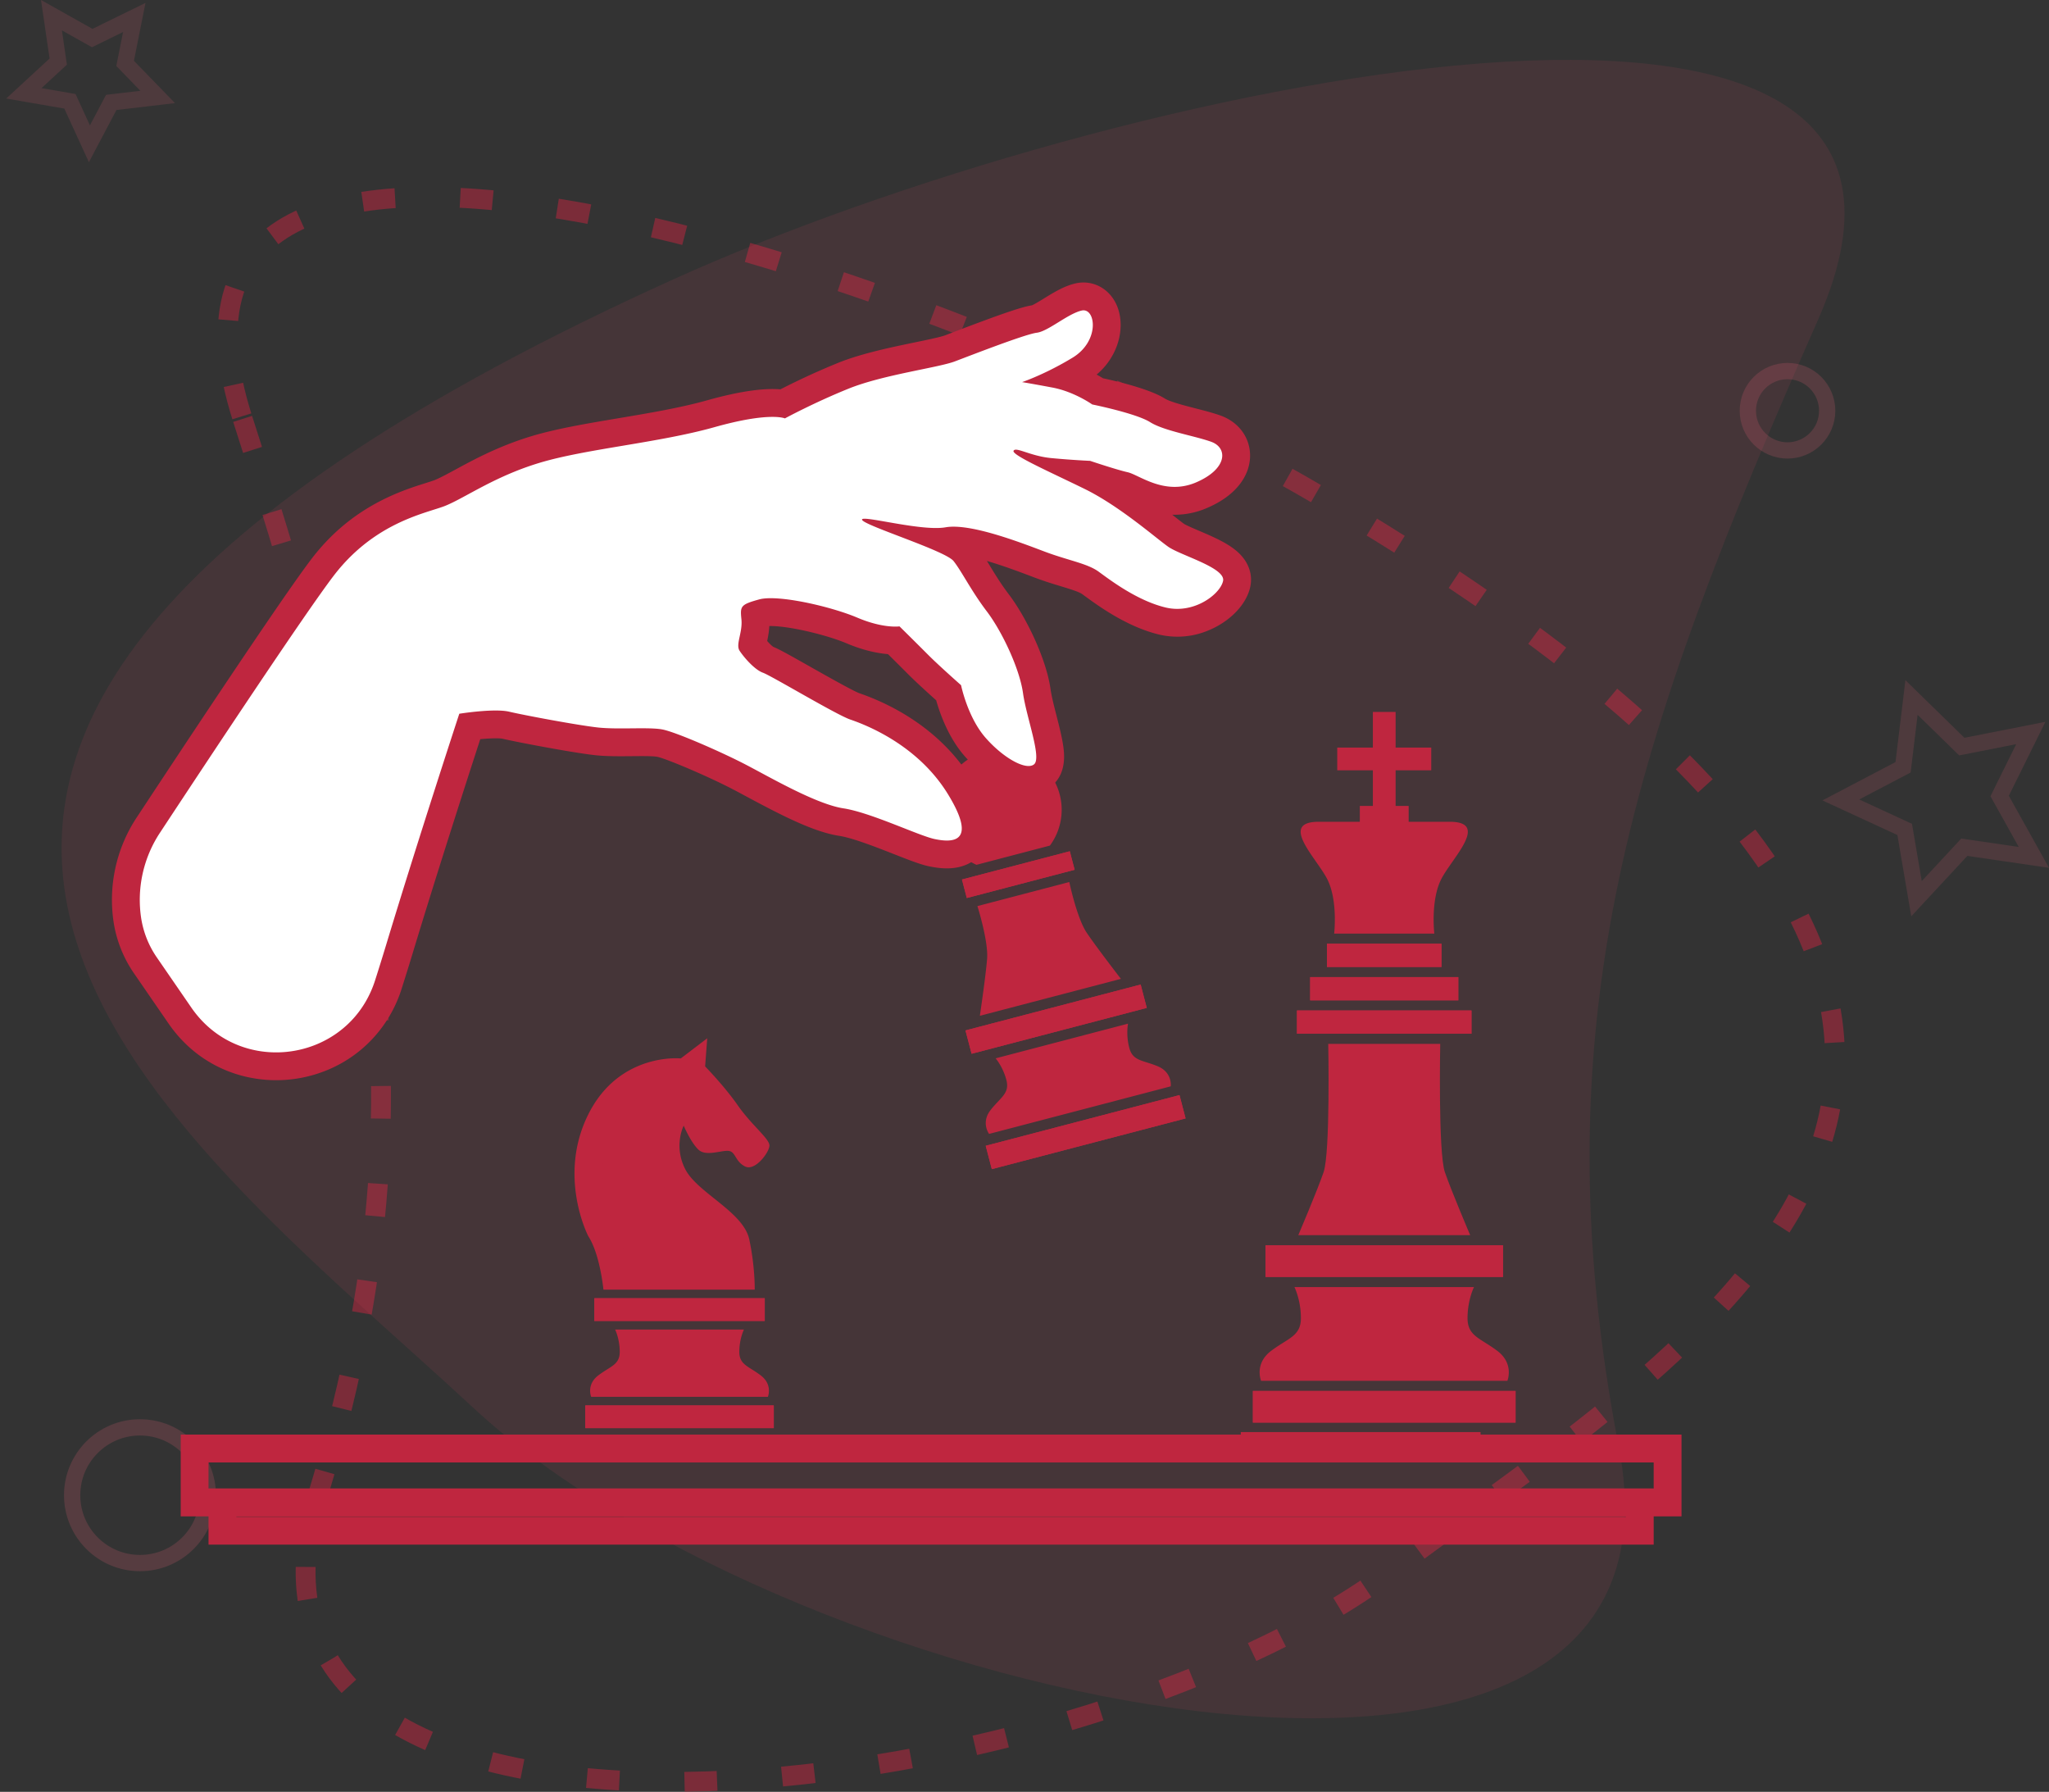 <svg xmlns="http://www.w3.org/2000/svg" xmlns:xlink="http://www.w3.org/1999/xlink" width="147.26" height="128.751" viewBox="0 0 147.26 128.751">
    <rect x="0" y="0" width="147.26" height="128.751" fill="#333333" stroke="none"/>
    <defs>
        <style>
            .cls-1,.cls-11,.cls-12,.cls-13,.cls-14,.cls-15,.cls-16,.cls-17,.cls-18,.cls-19,.cls-21,.cls-22,.cls-23,.cls-3,.cls-4,.cls-5{fill:none}.cls-1,.cls-5,.cls-6,.cls-8{stroke:#bf263f}.cls-1,.cls-3,.cls-4{stroke-miterlimit:10}.cls-1{stroke-width:1.426px;stroke-dasharray:2.341 4.681;opacity:.512}.cls-2{fill:#ed4d67;opacity:.1}.cls-3,.cls-4{stroke:#f7657d;stroke-width:1.17px}.cls-3{opacity:.18}.cls-4{opacity:.14}.cls-5,.cls-6{stroke-width:2px}.cls-20,.cls-6,.cls-7,.cls-8{fill:#bf263f}.cls-9{fill:#fff}.cls-10,.cls-20{stroke:none}.cls-12{clip-path:url(#clip)}.cls-13{clip-path:url(#clip-2)}.cls-14{clip-path:url(#clip-3)}.cls-15{clip-path:url(#clip-4)}.cls-16{clip-path:url(#clip-5)}.cls-17{clip-path:url(#clip-6)}.cls-18{clip-path:url(#clip-7)}.cls-19{clip-path:url(#clip-8)}.cls-21{clip-path:url(#clip-9)}.cls-22{clip-path:url(#clip-10)}.cls-23{clip-path:url(#clip-11)}
        </style>
        <clipPath id="clip">
            <use xlink:href="#fill"/>
        </clipPath>
        <clipPath id="clip-2">
            <use xlink:href="#fill-2"/>
        </clipPath>
        <clipPath id="clip-3">
            <use xlink:href="#fill-3"/>
        </clipPath>
        <clipPath id="clip-4">
            <use xlink:href="#fill-4"/>
        </clipPath>
        <clipPath id="clip-5">
            <use xlink:href="#fill-5"/>
        </clipPath>
        <clipPath id="clip-6">
            <use xlink:href="#fill-6"/>
        </clipPath>
        <clipPath id="clip-7">
            <use xlink:href="#fill-7"/>
        </clipPath>
        <clipPath id="clip-8">
            <use xlink:href="#fill-8"/>
        </clipPath>
        <clipPath id="clip-9">
            <use xlink:href="#fill-9"/>
        </clipPath>
        <clipPath id="clip-10">
            <use xlink:href="#fill-10"/>
        </clipPath>
        <clipPath id="clip-11">
            <use xlink:href="#fill-11"/>
        </clipPath>
    </defs>
    <g id="_09" data-name="9" transform="translate(-969.959 -783.91)">
        <g id="Group_2358" data-name="Group 2358" transform="translate(971.67 785.002)">
            <g id="Group_2354" data-name="Group 2354">
                <g id="Group_2352" data-name="Group 2352" transform="translate(2.715 3.209)">
                    <path id="Path_826" d="M989.689 816.054c9.4 29.258 13.973 49.144 5.433 77.251-9.173 30.186 53.588 23.157 77.251 5.434 22.5-16.853 61.125-38.284-5.433-77.251-27.63-16.176-87.04-35.903-77.251-5.434z" class="cls-1" data-name="Path 826" transform="translate(-976.677 -790.256)"/>
                    <path id="Path_777" d="M1101.067 807.335c-13.2 29.9-20.242 50.424-14.334 81.1 6.346 32.946-59.253 18.535-82.309-2.842-21.924-20.319-60.394-47.287 14.334-81.1 31.017-14.037 96.049-28.293 82.309 2.842z" class="cls-2" data-name="Path 777" transform="translate(-974.809 -788.714)"/>
                </g>
                <g id="Group_2356" data-name="Group 2356">
                    <circle id="Ellipse_80" cx="2.851" cy="2.851" r="2.851" class="cls-3" data-name="Ellipse 80" transform="translate(123.905 25.571)"/>
                    <path id="Path_823" d="M1122.689 849.061l4.473-2.347.607-5.014 3.614 3.528 4.959-.977-2.239 4.527 2.46 4.411-5-.731-3.435 3.7-.85-4.978z" class="cls-4" data-name="Path 823" transform="translate(-992.101 -792.673)"/>
                    <path id="Path_828" d="M973.657 785l2.93 1.645 3.023-1.48-.659 3.3 2.341 2.412-3.337.392-1.57 2.973-1.4-3.053-3.311-.574 2.471-2.278z" class="cls-4" data-name="Path 828" transform="translate(-971.67 -785.002)"/>
                    <circle id="Ellipse_81" cx="4.875" cy="4.875" r="4.875" class="cls-3" data-name="Ellipse 81" transform="translate(3.474 101.472)"/>
                </g>
            </g>
        </g>
        <g id="Group_3224" data-name="Group 3224" transform="translate(983.285 800.826)">
            <g id="Group_3223" data-name="Group 3223" transform="translate(0 9.67)">
                <g id="Group_3222" data-name="Group 3222">
                    <g id="Rectangle_1036" class="cls-5" data-name="Rectangle 1036">
                        <path d="M0 0h103.862v4.03H0z" class="cls-10" transform="translate(1.661 80.373)"/>
                        <path d="M1 1h101.862v2.03H1z" class="cls-11" transform="translate(1.661 80.373)"/>
                    </g>
                    <g id="Rectangle_1037" class="cls-5" data-name="Rectangle 1037">
                        <path d="M0 0h103.862v1.877H0z" class="cls-10" transform="translate(1.661 78.496)"/>
                        <path d="M-1-1h105.862v3.877H-1z" class="cls-11" transform="translate(1.661 78.496)"/>
                    </g>
                    <g id="Rectangle_1038" class="cls-5" data-name="Rectangle 1038" transform="translate(1.661 76.619)">
                        <path id="fill" d="M0 0h14.837v1.877H0z" class="cls-10"/>
                        <path d="M0 .877h14.837m-1-.877v1.877m1-.877H0m1 .877V0" class="cls-12"/>
                    </g>
                    <g id="Rectangle_1039" class="cls-5" data-name="Rectangle 1039" transform="translate(16.499 76.619)">
                        <path id="fill-2" d="M0 0h14.837v1.877H0z" class="cls-10"/>
                        <path d="M0 .877h14.837m-1-.877v1.877m1-.877H0m1 .877V0" class="cls-13"/>
                    </g>
                    <g id="Rectangle_1040" class="cls-5" data-name="Rectangle 1040" transform="translate(31.336 76.619)">
                        <path id="fill-3" d="M0 0h14.837v1.877H0z" class="cls-10"/>
                        <path d="M0 .877h14.837m-1-.877v1.877m1-.877H0m1 .877V0" class="cls-14"/>
                    </g>
                    <g id="Rectangle_1041" class="cls-5" data-name="Rectangle 1041" transform="translate(46.174 76.619)">
                        <path id="fill-4" d="M0 0h14.837v1.877H0z" class="cls-10"/>
                        <path d="M0 .877h14.837m-1-.877v1.877m1-.877H0m1 .877V0" class="cls-15"/>
                    </g>
                    <g id="Rectangle_1042" class="cls-5" data-name="Rectangle 1042" transform="translate(61.011 76.619)">
                        <path id="fill-5" d="M0 0h14.838v1.877H0z" class="cls-10"/>
                        <path d="M0 .877h14.838m-1-.877v1.877m1-.877H0m1 .877V0" class="cls-16"/>
                    </g>
                    <g id="Rectangle_1043" class="cls-5" data-name="Rectangle 1043">
                        <path d="M0 0h17.232v2.18H0z" class="cls-10" transform="translate(75.849 76.315)"/>
                        <path d="M1 1h15.232v.18H1z" class="cls-11" transform="translate(75.849 76.315)"/>
                    </g>
                    <g id="Rectangle_1044" class="cls-5" data-name="Rectangle 1044" transform="translate(90.686 76.619)">
                        <path id="fill-6" d="M0 0h14.838v1.877H0z" class="cls-10"/>
                        <path d="M0 .877h14.838m-1-.877v1.877m1-.877H0m1 .877V0" class="cls-17"/>
                    </g>
                    <g id="Group_3218" data-name="Group 3218" transform="translate(27.963 48.018)">
                        <g id="Rectangle_1045" class="cls-6" data-name="Rectangle 1045" transform="translate(.775 26.383)">
                            <path id="fill-7" d="M0 0h13.547v1.631H0z" class="cls-10"/>
                            <path d="M0 .63h13.547m-1-.63v1.63m1-.63H0m1 .63V0" class="cls-18"/>
                        </g>
                        <g id="Rectangle_1046" class="cls-6" data-name="Rectangle 1046" transform="translate(1.425 18.681)">
                            <path id="fill-8" d="M0 0h12.248v1.631H0z" class="cls-10"/>
                            <path d="M0 .631h12.248m-1-.631v1.631m1-.631H0m1 .631V0" class="cls-19"/>
                        </g>
                        <g id="Path_1873" class="cls-7" data-name="Path 1873">
                            <path d="M148.501 358.71h-9.726l.188-.119c.614-.386 1.378-.866 1.378-2.113 0-.212-.013-.413-.036-.6h6.666a5.05 5.05 0 0 0-.036.6c0 1.247.765 1.728 1.379 2.114l.187.119z" class="cls-10" transform="translate(-136.09 -333.946)"/>
                            <path d="M146.16 357.71a3.122 3.122 0 0 1-.204-.832h-4.635a3.12 3.12 0 0 1-.203.833h5.041m3.83 2h-12.701s-.363-.876.513-1.54c.876-.666 1.54-.756 1.54-1.693 0-.936-.332-1.6-.332-1.6h9.258s-.332.664-.332 1.6c0 .937.664 1.027 1.54 1.693.877.664.514 1.54.514 1.54z" class="cls-20" transform="translate(-136.09 -333.946)"/>
                        </g>
                        <g id="Path_1874" class="cls-7" data-name="Path 1874">
                            <path d="M146.416 321.376h-8.964c-.153-.928-.474-2.352-1.089-3.33-.087-.18-.517-1.118-.735-2.445-.316-1.926-.061-3.734.758-5.373.69-1.382 1.686-2.372 2.957-2.944a6.1 6.1 0 0 1 2.449-.533c.14 0 .228.006.244.008l.397.045.309-.245.133-.102-.019.257.317.323c.013.013 1.344 1.379 2.25 2.68.481.693 1.027 1.283 1.465 1.757.177.192.4.434.542.606-.096.151-.243.328-.368.433a2.287 2.287 0 0 1-.128-.192c-.176-.286-.504-.82-1.239-.906a1.867 1.867 0 0 0-.216-.012c-.24 0-.487.042-.727.082-.214.035-.434.072-.605.072a.735.735 0 0 1-.095-.005c-.264-.282-.619-.957-.784-1.347l-.829-1.95-.979 1.88c-.04.077-.982 1.935.12 4.063.48.928 1.434 1.69 2.356 2.428.929.743 1.981 1.585 2.145 2.35.2.934.292 1.785.335 2.4z" class="cls-10" transform="translate(-134.499 -304.314)"/>
                            <path d="M145.309 320.376c-.05-.37-.117-.772-.206-1.192-.005-.02-.051-.201-.415-.584-.362-.38-.855-.775-1.377-1.193-1.003-.803-2.041-1.633-2.62-2.75-1.315-2.54-.244-4.742-.118-4.985l.998-1.916c-1.021.049-3.067.471-4.29 2.919-.714 1.428-.941 3.01-.676 4.7a8.685 8.685 0 0 0 .638 2.194c.513.838.837 1.903 1.036 2.807h7.03m-.77-9.87l.048-.008.146-.024a11.108 11.108 0 0 1-.132-.185 14.517 14.517 0 0 0-.495-.667l.082.192c.086.203.222.471.35.692m2.913 11.87h-10.873s-.24-2.537-1.086-3.836c0 0-2.234-4.289 0-8.76 1.857-3.716 5.22-4.03 6.3-4.03.219 0 .344.014.344.014l1.903-1.45-.152 2.023s1.39 1.42 2.356 2.81c.967 1.389 2.266 2.386 2.266 2.87 0 .428-.808 1.569-1.496 1.569a.565.565 0 0 1-.256-.06c-.725-.362-.665-1.057-1.178-1.117a.862.862 0 0 0-.1-.006c-.34 0-.863.154-1.332.154-.284 0-.55-.057-.742-.239-.544-.513-1.058-1.722-1.058-1.722s-.755 1.45.12 3.142c.877 1.691 4.17 3.05 4.592 5.029.423 1.978.392 3.61.392 3.61z" class="cls-20" transform="translate(-134.499 -304.314)"/>
                        </g>
                    </g>
                    <g id="Group_3219" data-name="Group 3219" transform="translate(76.718 24.57)">
                        <g id="Path_1875" class="cls-7" data-name="Path 1875">
                            <path d="M323.124 329.374H312.279c.421-1.003 1.181-2.839 1.534-3.857.449-1.293.401-7.028.373-8.888h7.03c-.028 1.86-.075 7.595.373 8.888.353 1.018 1.113 2.854 1.535 3.857z" class="cls-10" transform="translate(-308.261 -292.278)"/>
                            <path d="M322.373 328.874c-.424-1.022-.97-2.37-1.257-3.193-.154-.447-.365-1.499-.407-5.461-.013-1.18-.006-2.314.002-3.091h-6.02c.009.777.015 1.911.003 3.091-.043 3.962-.254 5.014-.408 5.46-.286.825-.832 2.172-1.256 3.194h9.343m1.505 1h-12.353s1.324-3.102 1.816-4.52c.492-1.419.336-9.225.336-9.225h8.048s-.155 7.806.336 9.224c.492 1.419 1.817 4.521 1.817 4.521z" class="cls-20" transform="translate(-308.261 -292.278)"/>
                        </g>
                        <g id="Rectangle_1047" class="cls-8" data-name="Rectangle 1047">
                            <path d="M0 0h18.879v2.273H0z" class="cls-10" transform="translate(0 48.791)"/>
                            <path d="M.5.5h17.879v1.273H.5z" class="cls-11" transform="translate(0 48.791)"/>
                        </g>
                        <g id="Rectangle_1048" class="cls-8" data-name="Rectangle 1048">
                            <path d="M0 0h17.07v2.273H0z" class="cls-10" transform="translate(.905 38.325)"/>
                            <path d="M.5.5h16.07v1.273H.5z" class="cls-11" transform="translate(.905 38.325)"/>
                        </g>
                        <g id="Rectangle_1049" class="cls-8" data-name="Rectangle 1049">
                            <path d="M0 0h12.541v1.67H0z" class="cls-10" transform="translate(3.169 21.452)"/>
                            <path d="M.5.5h11.541v.67H.5z" class="cls-11" transform="translate(3.169 21.452)"/>
                        </g>
                        <g id="Rectangle_1050" class="cls-8" data-name="Rectangle 1050">
                            <path d="M0 0h10.646v1.67H0z" class="cls-10" transform="translate(4.117 19.054)"/>
                            <path d="M.5.5h9.646v.67H.5z" class="cls-11" transform="translate(4.117 19.054)"/>
                        </g>
                        <g id="Rectangle_1051" class="cls-8" data-name="Rectangle 1051">
                            <path d="M0 0h8.229v1.67H0z" class="cls-10" transform="translate(5.325 16.655)"/>
                            <path d="M.5.5h7.229v.67H.5z" class="cls-11" transform="translate(5.325 16.655)"/>
                        </g>
                        <g id="Path_1876" class="cls-7" data-name="Path 1876">
                            <path d="M323.23 358.236h-16.906c-.026-.317.05-.815.62-1.248.299-.227.587-.408.842-.568.773-.486 1.503-.945 1.503-2.188 0-.7-.122-1.3-.248-1.731h11.472a6.245 6.245 0 0 0-.248 1.73c0 1.244.73 1.703 1.503 2.189.255.16.544.341.842.568.571.433.646.93.62 1.248z" class="cls-10" transform="translate(-305.338 -310.673)"/>
                            <path d="M322.629 357.736a1.19 1.19 0 0 0-.321-.35c-.28-.213-.548-.38-.806-.543-.814-.512-1.737-1.092-1.737-2.611 0-.455.047-.87.114-1.231h-10.204c.067.36.114.776.114 1.23 0 1.52-.923 2.1-1.737 2.612-.258.162-.524.33-.805.543a1.19 1.19 0 0 0-.322.35h15.704m.999 1h-17.701s-.506-1.22.715-2.147c1.22-.926 2.147-1.053 2.147-2.357 0-1.305-.463-2.231-.463-2.231h12.902s-.463.926-.463 2.23c0 1.305.927 1.432 2.147 2.358 1.22.926.716 2.147.716 2.147z" class="cls-20" transform="translate(-305.338 -310.673)"/>
                        </g>
                        <g id="Path_1877" class="cls-7" data-name="Path 1877">
                            <path d="M320.94 282.597h-6.121c.039-.848.014-2.483-.61-3.677-.202-.386-.495-.806-.805-1.25-.315-.45-.64-.916-.842-1.315-.247-.488-.18-.629-.179-.63.022-.042.215-.162.796-.162h3.446v-1.138h.938v-3.56h-2.56v-.634h2.56v-2.56h.635v2.56h2.56v.634h-2.56v3.56h.938v1.138h3.445c.58 0 .774.12.796.162 0 .001.068.142-.179.63-.201.398-.526.864-.84 1.315-.311.444-.604.864-.806 1.25-.625 1.194-.65 2.829-.611 3.677z" class="cls-10" transform="translate(-308.44 -267.171)"/>
                            <path d="M317.125 274.925v1.138h-3.946c-.078 0-.146.003-.203.007.189.385.594.964.838 1.314.32.457.621.89.838 1.304.568 1.086.683 2.457.681 3.409h5.094c-.002-.952.114-2.324.682-3.41.216-.413.518-.846.838-1.304.244-.349.649-.928.837-1.313a3.065 3.065 0 0 0-.203-.007h-3.945v-1.138h-1.511m-.062-7.754h1.635v2.56h2.56v1.634h-2.56v2.56h.938v1.138h2.945c2.88 0 .214 2.56-.586 4.088-.8 1.529-.516 3.946-.516 3.946h-7.198s.284-2.417-.515-3.946c-.8-1.529-3.466-4.088-.587-4.088h2.946v-1.138h.938v-2.56h-2.56v-1.634h2.56v-2.56z" class="cls-20" transform="translate(-308.44 -267.171)"/>
                        </g>
                    </g>
                    <g id="Group_3221" data-name="Group 3221">
                        <g id="Group_3220" data-name="Group 3220" transform="translate(54.299 27.266)">
                            <g id="Rectangle_1052" class="cls-6" data-name="Rectangle 1052" transform="rotate(-14.66 112.303 1.733)">
                                <path id="fill-9" d="M0 0h14.395v1.733H0z" class="cls-10"/>
                                <path d="M0 .733h14.395m-1-.733v1.733m1-.733H0m1 .733V0" class="cls-21"/>
                            </g>
                            <g id="Rectangle_1053" class="cls-6" data-name="Rectangle 1053" transform="rotate(-14.67 79.301 3.247)">
                                <path id="fill-10" d="M0 0h13.014v1.734H0z" class="cls-10"/>
                                <path d="M0 .734h13.014m-1-.734v1.734m1-.734H0m1 .734V0" class="cls-22"/>
                            </g>
                            <g id="Rectangle_1054" class="cls-6" data-name="Rectangle 1054" transform="rotate(-14.67 37.05 -1.19)">
                                <path id="fill-11" d="M0 0h8.012v1.375H0z" class="cls-10"/>
                                <path d="M0 .375h8.012m-1-.375v1.375m1-.375H0m1 .375V0" class="cls-23"/>
                            </g>
                            <g id="Path_1878" class="cls-7" data-name="Path 1878">
                                <path d="M254.136 266.174c.123-.897.262-1.993.315-2.676.071-.906-.212-2.234-.45-3.15l2.314-.606 2.314-.606c.241.915.645 2.213 1.151 2.968.381.569 1.04 1.455 1.586 2.177l-3.615.947-3.615.946z" class="cls-10" transform="translate(-250.138 -248.384)"/>
                                <path d="M255.318 264.83l2.18-.57 2.18-.57a32.448 32.448 0 0 1-.729-1.03c-.411-.614-.753-1.495-1.01-2.31l-1.371.36-1.37.358c.174.836.308 1.77.25 2.508a32.11 32.11 0 0 1-.13 1.255m-2.383 2.691s.42-2.83.52-4.1c.099-1.27-.695-3.783-.695-3.783l3.301-.865 3.302-.864s.54 2.58 1.248 3.638c.71 1.058 2.462 3.32 2.462 3.32l-5.069 1.327-5.069 1.327z" class="cls-20" transform="translate(-250.138 -248.384)"/>
                            </g>
                            <g id="Path_1879" class="cls-7" data-name="Path 1879">
                                <path d="M255.26 284.674c.1-.115.202-.223.3-.328.517-.55 1.161-1.236.835-2.484a5.311 5.311 0 0 0-.223-.667l3.494-.915 3.494-.915c.027.217.07.449.132.69.327 1.249 1.224 1.53 1.945 1.757.137.044.278.088.423.14l-5.2 1.361-5.2 1.361z" class="cls-10" transform="translate(-250.725 -258.364)"/>
                                <path d="M262.412 280.595l-2.493.653-2.486.65c.065.308.11.7.006 1.172l2.768-.724 2.777-.728a3.169 3.169 0 0 1-.572-1.023m1.76-2.528s-.164.772.088 1.735c.252.963.96.877 2.04 1.324 1.079.448.94 1.445.94 1.445l-6.527 1.71-6.527 1.708s-.609-.802.112-1.721c.723-.919 1.381-1.19 1.13-2.153-.253-.963-.773-1.556-.773-1.556l4.758-1.246 4.759-1.246z" class="cls-20" transform="translate(-250.725 -258.364)"/>
                            </g>
                            <g id="Path_1880" class="cls-7" data-name="Path 1880">
                                <path d="M250.235 246.268a3.323 3.323 0 0 1-1.558-2.042 3.316 3.316 0 0 1 .348-2.531 3.352 3.352 0 0 1 2.885-1.653 3.338 3.338 0 0 1 2.867 5.037l-4.542 1.189z" class="cls-10" transform="translate(-247.567 -239.042)"/>
                                <path d="M250.422 245.185l3.662-.958a2.337 2.337 0 1 0-3.662.959m-.302 2.146a4.337 4.337 0 0 1 1.789-8.29 4.34 4.34 0 0 1 4.194 3.24 4.333 4.333 0 0 1-.705 3.668l-5.278 1.382z" class="cls-20" transform="translate(-247.567 -239.042)"/>
                            </g>
                        </g>
                        <g id="Path_1881" class="cls-9" data-name="Path 1881">
                            <path d="M138.86 188.47c-.735 0-1.442-.414-1.909-.725-.457-.305-1.097-.911-1.907-1.678-1.056-1-2.37-2.244-3.302-2.798-1.566-.93-3.471-3.22-4.862-4.892-.272-.328-.53-.638-.748-.893-1.39-1.62-3.716-3.947-4.367-4.367-.341-.22-1.102-.52-1.838-.808-.824-.324-1.676-.66-2.358-1.03-1.327-.718-4.656-2.848-5.569-3.493-.419-.296-1.529-.66-2.438-.902-1.44 1.712-6.489 7.729-10.681 12.936-.53.658-1.1 1.355-1.697 2.073-1.635 1.97-3.928 3.055-6.456 3.055h-.001a8.607 8.607 0 0 1-5.168-1.729c-1.587-1.202-2.66-2.89-3.102-4.879l-.942-4.236a7.88 7.88 0 0 1 .001-3.483 9.74 9.74 0 0 1 3.956-5.806c5.68-3.923 15.643-10.761 18.554-12.484 2.2-1.303 4.537-1.936 7.145-1.936.748 0 1.391.05 1.908.09.259.021.482.038.66.045l.137.002c.452 0 1.054-.068 1.75-.147 1.036-.117 2.325-.263 3.808-.263.667 0 1.33.03 1.973.09 1.797.166 3.913.633 6.152 1.128 2.185.483 4.445.983 6.465 1.206 3 .33 4.429.889 5.087 1.275.78-.077 2.67-.236 4.775-.236 1.714 0 3.821.383 5.514.69.98.179 1.907.347 2.335.356.145.004.328.007.538.01 3.14.06 5.225.134 5.917.318.001 0 .042.01.149.01.294 0 .737-.075 1.166-.148.55-.093 1.119-.19 1.647-.19.192 0 .365.013.528.039.79.124 1.323.788 1.325 1.652.003 1.326-1.192 2.891-3.197 3.217-.364.06-.714.107-1.046.146a9.668 9.668 0 0 1 1.655 1.788c.713.479 2.774 1.906 3.472 2.873.353.489 1.233 1.138 2.01 1.71.513.378.998.736 1.382 1.077.696.619.948 1.495.656 2.287-.188.513-.896 1.712-3.389 1.766h-.115c-2.254 0-3.56-1.418-4.34-2.266-.147-.16-.348-.378-.425-.431-.627-.434-1.808-1.432-2.172-1.74l-.026-.013.188.209c1.493 1.664 2.785 3.928 3.556 5.281.232.407.433.758.56.955.136.21.561.637.936 1.014.48.481 1.023 1.027 1.41 1.542.671.894.8 1.666.38 2.295-.537.806-1.816 1.348-3.183 1.348a4.742 4.742 0 0 1-2.789-.877c-1.77-1.271-3.035-3.312-3.643-4.292a56.963 56.963 0 0 0-.106-.171c-.246-.394-.792-.834-1.424-1.343-.438-.354-.935-.755-1.461-1.239l-.193-.178c-1.158-1.067-3.869-3.567-5.288-3.868a5.158 5.158 0 0 1-.023-.005c.461.508.718.885.814 1.21.135.46.227 1.015.333 1.659.128.775.274 1.654.53 2.596.49 1.798.714 4.962.22 6.938-.137.552-.239 1.307-.337 2.038-.265 1.967-.456 3.388-1.519 3.715a1.49 1.49 0 0 1-.438.066c-1.584 0-2.832-2.374-3.32-3.776-.573-1.647-.408-3.552-.306-4.321-.288-.582-.938-1.913-1.28-2.723-.292-.696-.716-1.68-.95-2.222-.55-.234-1.477-.744-2.534-1.801-1.523-1.524-4.486-3.46-5.465-3.574a9.07 9.07 0 0 0-.582-.053l-.06.2c-.168.57-.465 1.01-.704 1.363-.07.104-.161.238-.21.326.133.553.432 1.243.62 1.41.247.22.707.79 1.864 2.242.913 1.147 2.293 2.88 2.682 3.217.914.792 1.737 1.69 2.447 2.668 1.263 1.741 2.066 3.604 2.388 5.536.316 1.895.195 3.05-.393 3.743a1.713 1.713 0 0 1-1.33.606z" class="cls-10" transform="rotate(-22 -298.412 325.49)"/>
                            <path d="M138.86 187.47c.666 0 1.155-.675.737-3.184-.697-4.182-3.7-6.916-4.503-7.613-.805-.697-4.075-5.04-4.557-5.468-.483-.43-.858-1.555-.965-2.091-.107-.536.697-1.126.965-2.037.203-.692.283-.92.918-.92.202 0 .46.023.797.062 1.394.16 4.61 2.412 6.058 3.86 1.448 1.447 2.574 1.715 2.574 1.715s.697 1.609 1.126 2.628c.428 1.018 1.393 2.948 1.393 2.948s-.429 2.305.215 4.155c.6 1.727 1.669 3.104 2.375 3.104.05 0 .098-.007.144-.022.698-.214.751-3.323 1.18-5.039.429-1.715.268-4.664-.214-6.433-.483-1.77-.59-3.324-.858-4.236-.268-.911-4.933-4.717-4.986-5.2-.004-.038.014-.055.052-.055.45 0 3.678 2.443 5.31 2.79 1.768.375 4.61 3.055 5.95 4.288 1.34 1.233 2.52 1.93 3.056 2.788.536.858 1.769 2.949 3.485 4.181.69.497 1.477.69 2.205.69 1.08 0 2.031-.424 2.352-.904.536-.804-2.145-2.841-2.734-3.753-.59-.911-2.145-4.02-4.022-6.111-1.876-2.091-3.967-4.236-3.699-4.45a.132.132 0 0 1 .086-.03c.317 0 1.003.898 2.22 1.531 1.34.697 2.52 1.233 2.52 1.233s1.5 1.287 2.197 1.77c.689.476 1.795 2.52 4.196 2.52l.093-.001c2.467-.053 3.056-1.448 2.091-2.305-.965-.858-2.841-1.984-3.538-2.949-.697-.965-3.378-2.734-3.378-2.734s-.857-1.34-2.198-2.198c-1.34-.858-1.876-1.18-1.876-1.18s.227.014.627.014c.699 0 1.927-.043 3.394-.282 2.305-.375 2.895-2.734 1.876-2.895a2.406 2.406 0 0 0-.372-.026c-.865 0-2.036.339-2.813.339-.153 0-.29-.013-.407-.044-.804-.215-4.932-.267-6.219-.295-1.287-.027-5.147-1.046-7.827-1.046-2.68 0-5.04.268-5.04.268s-.804-.858-4.932-1.313c-4.128-.456-9.114-2.01-12.598-2.332a20.426 20.426 0 0 0-1.882-.086c-2.438 0-4.332.41-5.558.41-.06 0-.117 0-.173-.003-.571-.02-1.445-.134-2.532-.134-1.772 0-4.11.301-6.636 1.796-2.897 1.716-12.935 8.607-18.495 12.447a8.757 8.757 0 0 0-3.55 5.21 6.835 6.835 0 0 0 .001 3.039l.942 4.236c.822 3.697 4.027 5.825 7.294 5.825 2.067 0 4.158-.85 5.688-2.694.573-.69 1.139-1.381 1.687-2.061 4.986-6.193 11.097-13.43 11.097-13.43s2.467.563 3.378 1.206c.911.644 4.181 2.735 5.468 3.431 1.287.697 3.43 1.34 4.262 1.877.831.536 3.297 3.056 4.584 4.557 1.287 1.5 3.646 4.557 5.361 5.575 1.716 1.02 4.29 3.86 5.254 4.504.386.257.91.557 1.354.557m0 2c-1.007 0-1.888-.51-2.463-.893-.503-.335-1.103-.896-2.04-1.784-.967-.915-2.29-2.167-3.126-2.664-1.585-.94-3.256-2.872-5.12-5.113-.27-.325-.525-.631-.739-.88-1.38-1.61-3.616-3.83-4.149-4.179-.257-.166-1.07-.485-1.662-.718-.852-.335-1.733-.681-2.469-1.08-1.402-.76-4.746-2.905-5.669-3.556-.204-.142-.812-.37-1.51-.582-1.83 2.178-6.404 7.645-10.254 12.426-.532.662-1.106 1.363-1.705 2.085a9.4 9.4 0 0 1-3.352 2.58 9.276 9.276 0 0 1-3.874.836 9.614 9.614 0 0 1-5.773-1.932c-1.779-1.347-2.98-3.235-3.474-5.459l-.942-4.236a8.886 8.886 0 0 1 .003-3.928 10.738 10.738 0 0 1 4.361-6.4c5.691-3.93 15.677-10.784 18.613-12.523 2.358-1.396 4.862-2.075 7.655-2.075.787 0 1.452.052 1.986.094.247.02.46.036.617.041.033.002.067.002.102.002.396 0 .971-.065 1.637-.14 1.061-.12 2.382-.27 3.92-.27.698 0 1.393.032 2.066.094 1.86.172 4.005.646 6.276 1.148 2.16.477 4.392.97 6.359 1.188 2.673.295 4.256.77 5.192 1.244a52.78 52.78 0 0 1 4.56-.211c1.804 0 3.96.392 5.693.707.857.156 1.828.332 2.177.34l.535.01c3.73.07 5.313.155 6.062.328.214-.003.623-.073.985-.134.563-.096 1.201-.205 1.814-.205.245 0 .469.017.684.05 1.274.202 2.165 1.287 2.169 2.639.002.92-.402 1.89-1.108 2.662a4.882 4.882 0 0 1-2.1 1.343c.13.157.239.299.327.419.926.628 2.833 1.988 3.576 3.017.261.362 1.183 1.04 1.793 1.49.532.392 1.034.763 1.453 1.135 1.01.897 1.366 2.192.93 3.379-.204.556-.676 1.33-1.764 1.866-.705.347-1.56.533-2.542.554a5.83 5.83 0 0 1-2.505-.487l.018.033c.222.39.415.727.527.902.11.154.53.576.808.856.503.505 1.073 1.077 1.501 1.648.316.42.533.81.664 1.192.275.801.186 1.603-.25 2.257-.727 1.09-2.303 1.794-4.016 1.794a5.736 5.736 0 0 1-3.373-1.065c-1.931-1.387-3.267-3.542-3.909-4.577l-.104-.168c-.157-.251-.689-.68-1.203-1.095-.45-.363-.962-.775-1.511-1.281l-.194-.179c-.678-.625-1.598-1.474-2.553-2.226l.054.324c.124.751.265 1.603.508 2.495.535 1.963.766 5.283.225 7.445-.124.497-.222 1.225-.316 1.928-.098.731-.2 1.487-.348 2.114-.117.493-.471 1.994-1.867 2.424-.237.073-.483.11-.733.11-1.007 0-1.953-.568-2.813-1.686-.578-.752-1.093-1.733-1.451-2.761-.578-1.66-.498-3.49-.391-4.477-.328-.668-.867-1.784-1.172-2.508-.236-.561-.56-1.313-.797-1.865-.644-.324-1.518-.884-2.473-1.839-.611-.611-1.655-1.438-2.66-2.106-1.02-.68-1.687-.996-2.018-1.12-.177.38-.382.695-.545.938.081.23.178.45.251.559.307.29.756.846 1.924 2.313.767.963 2.194 2.755 2.558 3.087 1.617 1.402 4.432 4.406 5.164 8.793.368 2.211.178 3.615-.617 4.553-.524.62-1.268.96-2.093.96z" class="cls-20" transform="rotate(-22 -298.412 325.49)"/>
                        </g>
                    </g>
                </g>
            </g>
        </g>
    </g>
</svg>
